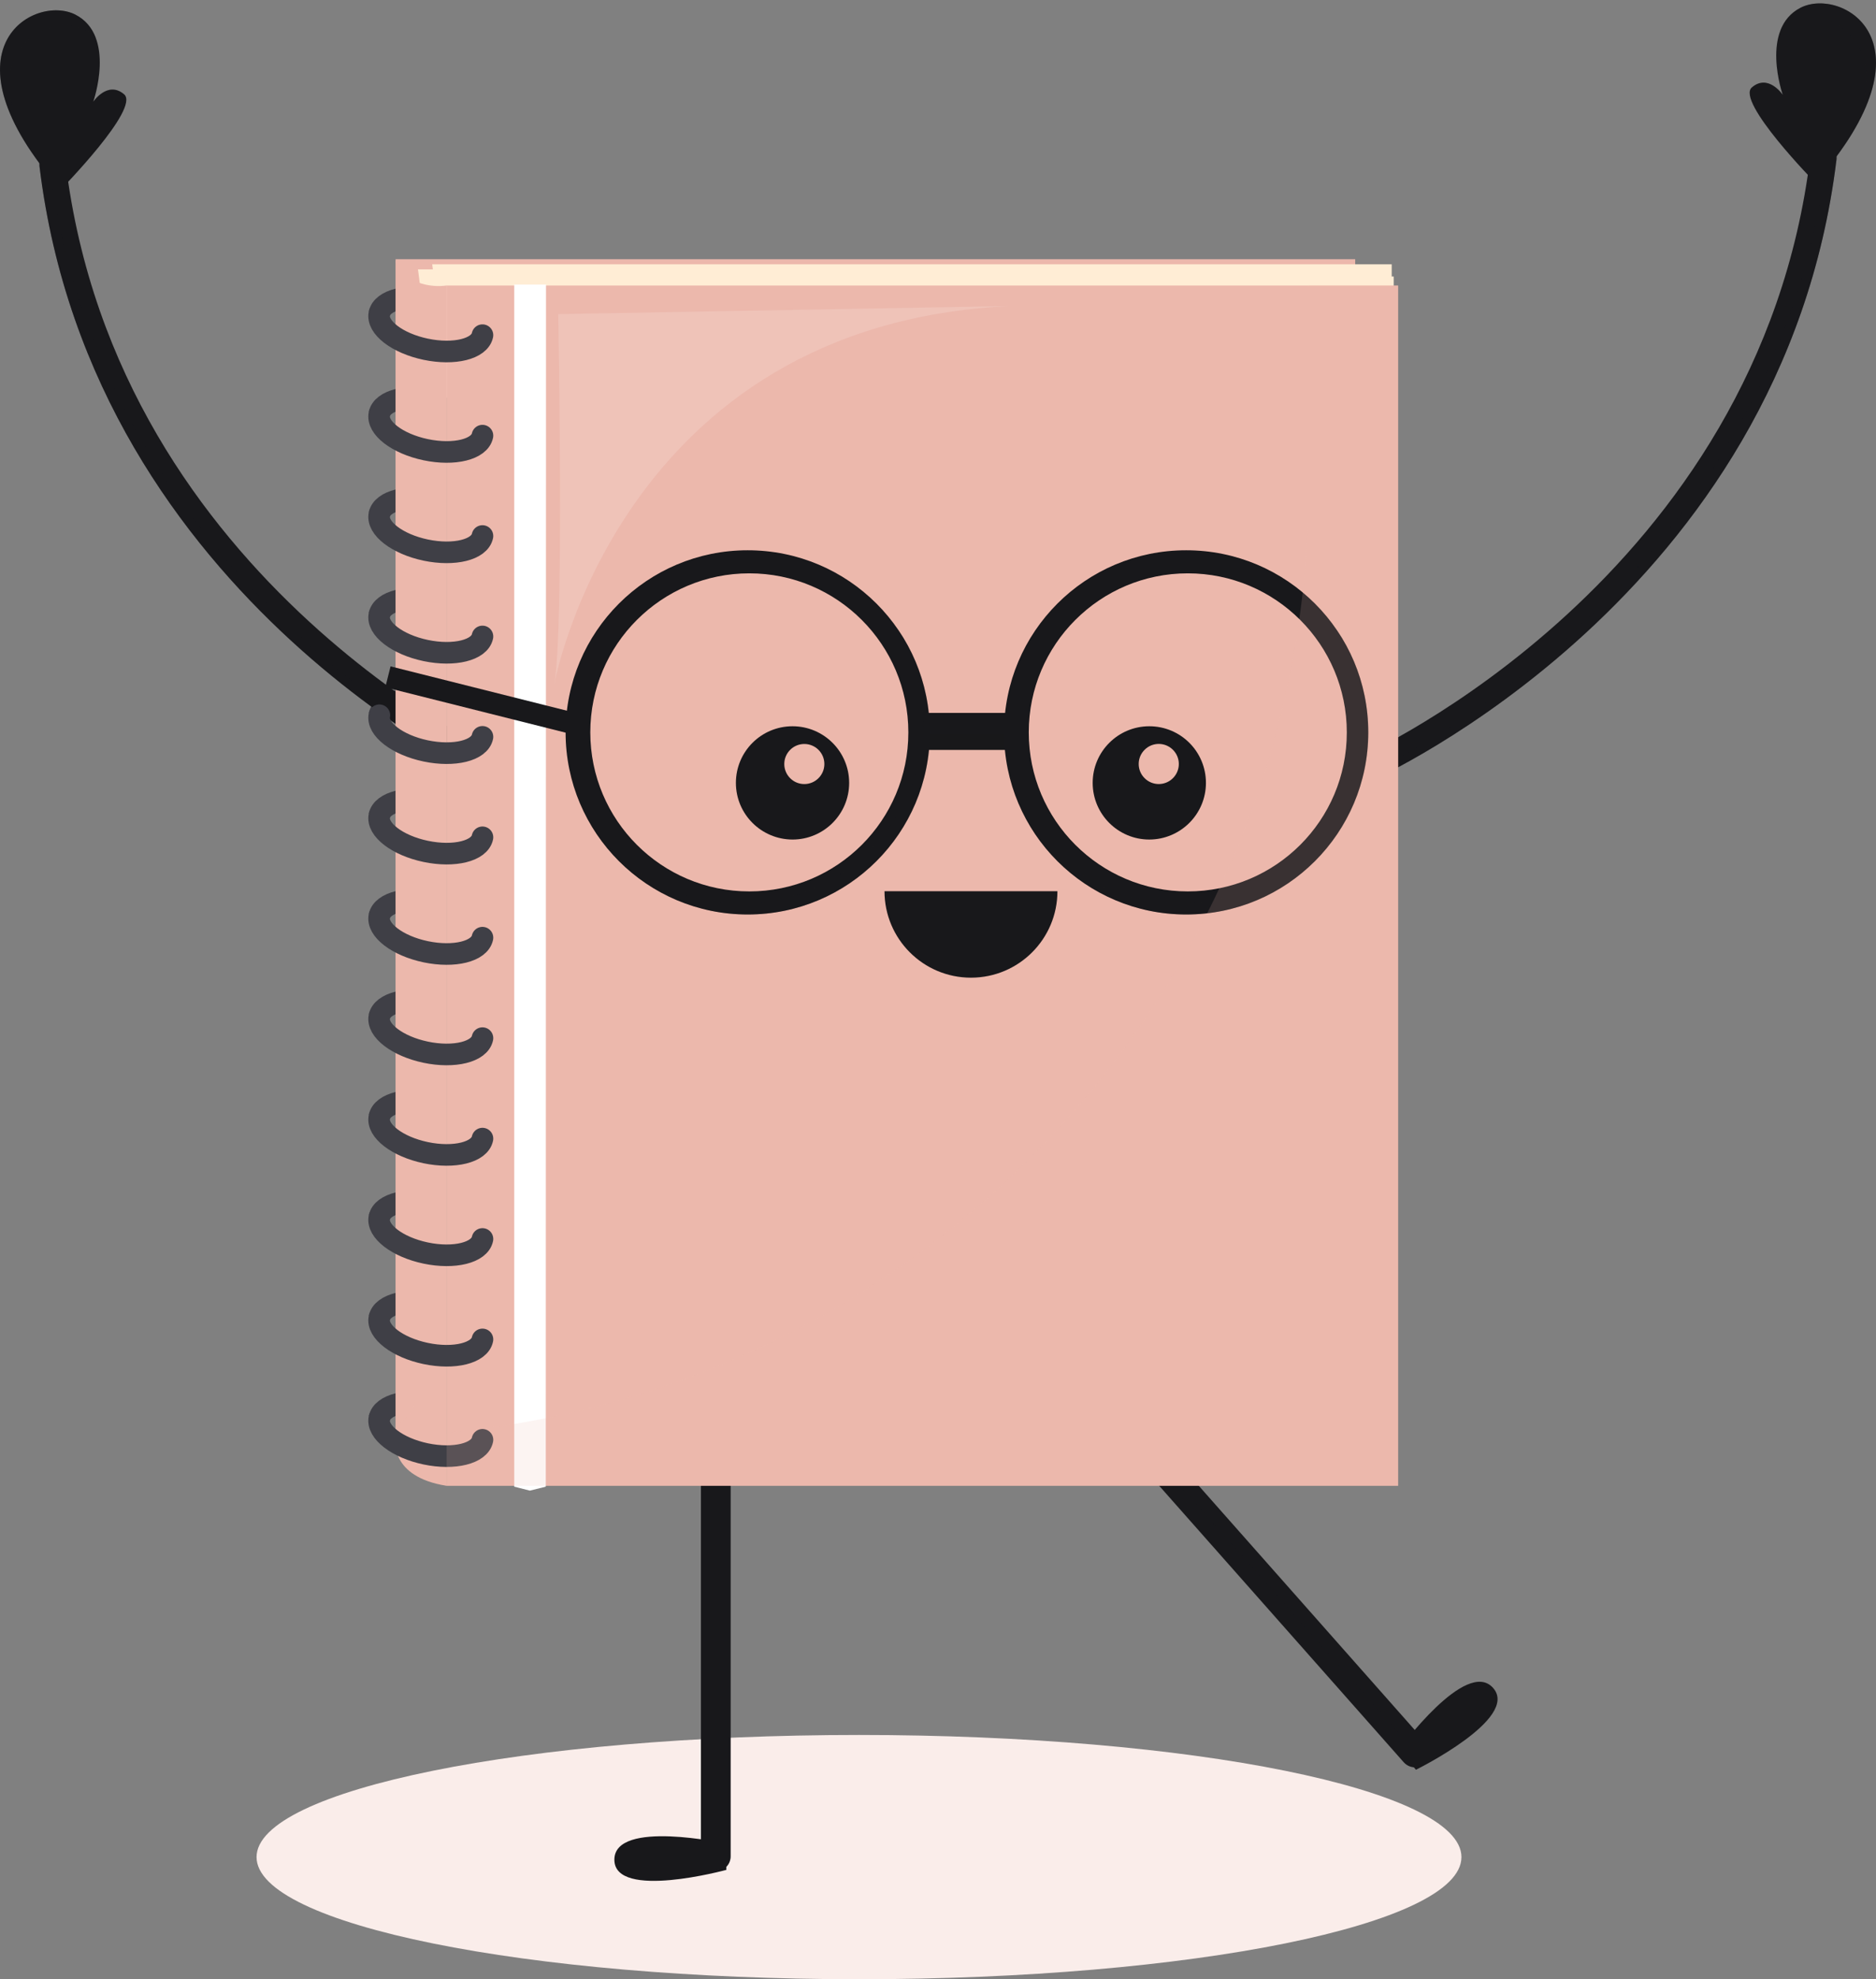<svg width="182" height="192" viewBox="0 0 182 192" fill="none" xmlns="http://www.w3.org/2000/svg">
<rect x="0" y="0" width="182" height="192" fill="#808080" stroke="none"/>
<path d="M83.335 191.996C115.615 191.996 141.782 186.692 141.782 180.148C141.782 173.605 115.615 168.301 83.335 168.301C51.056 168.301 24.889 173.605 24.889 180.148C24.889 186.692 51.056 191.996 83.335 191.996Z" fill="#FAEDEA"/>
<path d="M36.805 88.865C37.084 87.531 39.548 86.92 42.314 87.501" stroke="#3F3F46" stroke-width="2.096" stroke-miterlimit="10"/>
<path d="M36.805 98.611C37.084 97.277 39.548 96.666 42.314 97.247" stroke="#3F3F46" stroke-width="2.096" stroke-miterlimit="10"/>
<path d="M36.805 108.345C37.084 107.011 39.548 106.401 42.314 106.981" stroke="#3F3F46" stroke-width="2.096" stroke-miterlimit="10"/>
<path d="M36.805 118.091C37.084 116.757 39.548 116.147 42.314 116.727" stroke="#3F3F46" stroke-width="2.096" stroke-miterlimit="10"/>
<path d="M36.805 127.837C37.084 126.503 39.548 125.893 42.314 126.473" stroke="#3F3F46" stroke-width="2.096" stroke-miterlimit="10"/>
<path d="M36.805 137.576C37.084 136.242 39.548 135.631 42.314 136.212" stroke="#3F3F46" stroke-width="2.096" stroke-miterlimit="10"/>
<path d="M36.805 40.154C37.084 38.82 39.548 38.209 42.314 38.79" stroke="#3F3F46" stroke-width="2.096" stroke-miterlimit="10"/>
<path d="M36.805 49.9C37.084 48.566 39.548 47.956 42.314 48.536" stroke="#3F3F46" stroke-width="2.096" stroke-miterlimit="10"/>
<path d="M36.805 59.646C37.084 58.312 39.548 57.702 42.314 58.282" stroke="#3F3F46" stroke-width="2.096" stroke-miterlimit="10"/>
<path d="M36.805 69.382C37.084 68.048 39.548 67.438 42.314 68.018" stroke="#3F3F46" stroke-width="2.096" stroke-miterlimit="10"/>
<path d="M36.805 79.126C37.084 77.793 39.548 77.182 42.314 77.762" stroke="#3F3F46" stroke-width="2.096" stroke-miterlimit="10"/>
<path d="M36.805 30.419C37.084 29.085 39.548 28.475 42.314 29.055" stroke="#3F3F46" stroke-width="2.096" stroke-miterlimit="10"/>
<path d="M49.566 76.554C49.392 76.554 49.219 76.524 49.053 76.449C48.654 76.275 8.988 58.564 3.833 16.148C3.75 15.447 4.248 14.806 4.949 14.723C5.65 14.633 6.29 15.138 6.373 15.839C11.355 56.77 49.686 73.931 50.071 74.097C50.719 74.376 51.02 75.137 50.734 75.785C50.53 76.268 50.056 76.554 49.566 76.554Z" fill="#18181B"/>
<path opacity="0.3" d="M49.973 76.056C49.574 75.882 9.908 58.171 4.753 15.755C4.708 15.355 4.851 14.986 5.1 14.715C5.047 14.715 5.002 14.715 4.949 14.722C4.248 14.805 3.743 15.446 3.834 16.147C8.996 58.563 48.654 76.274 49.054 76.448C49.219 76.523 49.393 76.553 49.566 76.553C49.913 76.553 50.237 76.403 50.478 76.161C50.312 76.161 50.139 76.124 49.973 76.056Z" fill="#18181B"/>
<path d="M5.889 18.393C5.889 18.393 13.637 10.502 12.039 9.146C10.441 7.789 9.047 9.869 9.047 9.869C9.047 9.869 11.293 3.471 7.321 1.421C3.342 -0.614 -6.139 4.684 5.889 18.393Z" fill="#18181B"/>
<g opacity="0.3">
<path d="M8.242 2.876C8.657 3.087 8.996 3.358 9.282 3.66C8.936 2.755 8.333 1.949 7.315 1.429C3.698 -0.433 -4.457 3.78 3.117 14.852C-2.799 4.866 4.791 1.097 8.242 2.876Z" fill="#18181B"/>
</g>
<path d="M132.434 75.88C132.608 75.88 132.781 75.85 132.947 75.775C133.346 75.602 173.012 57.89 178.167 15.474C178.25 14.773 177.752 14.133 177.051 14.05C176.35 13.959 175.71 14.464 175.627 15.165C170.645 56.097 132.314 73.258 131.929 73.423C131.281 73.702 130.98 74.463 131.266 75.112C131.47 75.594 131.944 75.88 132.434 75.88Z" fill="#18181B"/>
<path opacity="0.3" d="M132.027 75.384C132.426 75.211 172.092 57.499 177.247 15.083C177.292 14.684 177.149 14.314 176.9 14.043C176.953 14.043 176.998 14.043 177.051 14.05C177.752 14.133 178.257 14.774 178.166 15.475C173.004 57.891 133.346 75.603 132.946 75.776C132.78 75.851 132.607 75.881 132.434 75.881C132.087 75.881 131.763 75.731 131.522 75.489C131.688 75.489 131.861 75.452 132.027 75.384Z" fill="#18181B"/>
<path d="M176.111 17.721C176.111 17.721 168.363 9.83 169.961 8.474C171.559 7.117 172.953 9.197 172.953 9.197C172.953 9.197 170.707 2.799 174.679 0.749C178.658 -1.286 188.139 4.012 176.111 17.721Z" fill="#18181B"/>
<g opacity="0.3">
<path d="M173.758 2.204C173.343 2.415 173.004 2.687 172.718 2.988C173.064 2.084 173.667 1.277 174.685 0.757C178.302 -1.104 186.457 3.109 178.883 14.18C184.799 4.194 177.209 0.425 173.758 2.204Z" fill="#18181B"/>
</g>
<path d="M137.269 171.441C136.87 171.441 136.478 171.275 136.191 170.958L109.044 140.269C108.517 139.674 108.577 138.769 109.165 138.242C109.76 137.714 110.672 137.774 111.192 138.362L138.339 169.051C138.867 169.647 138.807 170.551 138.219 171.079C137.947 171.328 137.608 171.441 137.269 171.441Z" fill="#18181B"/>
<path opacity="0.3" d="M138.347 169.052L111.2 138.363C110.673 137.767 109.768 137.715 109.173 138.242C108.879 138.506 108.713 138.86 108.69 139.222C109.263 138.936 109.972 139.049 110.409 139.546L137.556 170.235C137.82 170.537 137.94 170.914 137.91 171.283C138.016 171.23 138.121 171.162 138.219 171.079C138.814 170.559 138.875 169.648 138.347 169.052Z" fill="#18181B"/>
<path d="M135.711 169.738C135.711 169.738 142.238 160.784 144.853 163.739C147.468 166.693 137.369 171.675 137.369 171.675L135.711 169.738Z" fill="#18181B"/>
<path d="M69.441 181.516C68.649 181.516 68.001 180.876 68.001 180.077V139.107C68.001 138.316 68.642 137.668 69.441 137.668C70.232 137.668 70.88 138.309 70.88 139.107V180.077C70.88 180.876 70.239 181.516 69.441 181.516Z" fill="#18181B"/>
<path d="M70.426 178.841C70.426 178.841 59.603 176.452 59.603 180.401C59.603 184.35 70.464 181.389 70.464 181.389L70.426 178.841Z" fill="#18181B"/>
<path opacity="0.3" d="M69.44 137.668C69.003 137.668 68.618 137.864 68.355 138.173C68.392 138.173 68.422 138.158 68.46 138.158C69.153 138.158 69.711 138.798 69.711 139.597V180.567C69.711 180.928 69.591 181.252 69.402 181.509C69.417 181.509 69.425 181.516 69.44 181.516C70.231 181.516 70.879 180.876 70.879 180.077V139.107C70.879 138.309 70.239 137.668 69.44 137.668Z" fill="#18181B"/>
<path d="M40.411 37.078L38.949 25.643H130.974V37.078H40.411Z" fill="#ECB8AC" stroke="#ECB8AC"/>
<path d="M41.931 25.641H135.016V38.076H43.528L41.931 25.641Z" fill="#FFEDD5"/>
<path d="M40.551 26.131H133.629V38.566H42.149L40.551 26.131Z" fill="#FFEDD5"/>
<path d="M42.134 26.824H135.212V39.26H43.724L42.134 26.824Z" fill="#FFEDD5"/>
<path d="M135.641 27.697H43.324V144.131H135.641V27.697Z" fill="#ECB8AC"/>
<path d="M43.325 27.696C43.325 27.696 39.572 28.336 38.373 25.148V139.6C38.373 139.6 37.748 143.248 43.325 144.13V27.696Z" fill="#ECB8AC"/>
<path opacity="0.16" d="M40.235 27.238V135.676C40.235 136.995 39.384 137.816 38.381 138.08V139.602C38.381 139.602 37.756 143.25 43.333 144.132V27.698C43.325 27.698 41.69 27.969 40.235 27.238Z" fill="#ECB8AC"/>
<path d="M49.889 27.607V144.215L51.404 144.599L52.949 144.215L52.971 27.607H49.889Z" fill="white"/>
<path d="M37.635 65.658L55.776 70.218" stroke="#18181B" stroke-width="2.096" stroke-miterlimit="10"/>
<path d="M85.81 86.451C85.81 91.079 89.563 94.84 94.198 94.84C98.833 94.84 102.586 91.086 102.586 86.451H85.81Z" fill="#18181B"/>
<path d="M98.515 69.156H88.589V72.744H98.515V69.156Z" fill="#18181B"/>
<path opacity="0.21" d="M98.516 71.162H88.59V72.745H98.516V71.162Z" fill="#18181B"/>
<path d="M75.37 86.806C75.37 88.321 72.167 89.549 68.218 89.549C64.269 89.549 61.065 88.321 61.065 86.806C61.065 85.291 64.269 84.062 68.218 84.062C72.167 84.062 75.37 85.291 75.37 86.806Z" fill="#ECB8AC"/>
<path d="M127.312 86.806C127.312 88.321 124.109 89.549 120.16 89.549C116.211 89.549 113.008 88.321 113.008 86.806C113.008 85.291 116.211 84.062 120.16 84.062C124.109 84.062 127.312 85.291 127.312 86.806Z" fill="#ECB8AC"/>
<path d="M116.994 75.945C116.994 72.908 114.537 70.451 111.5 70.451C108.47 70.451 106.006 72.908 106.006 75.945C106.006 78.975 108.463 81.44 111.5 81.44C114.53 81.432 116.994 78.975 116.994 75.945Z" fill="#18181B"/>
<path d="M111.042 72.735C110.28 73.496 110.28 74.725 111.042 75.486C111.803 76.247 113.031 76.247 113.792 75.486C114.554 74.725 114.554 73.496 113.792 72.735C113.031 71.974 111.803 71.974 111.042 72.735Z" fill="#ECB8AC"/>
<path d="M71.393 75.945C71.393 72.908 73.85 70.451 76.887 70.451C79.916 70.451 82.381 72.908 82.381 75.945C82.381 78.975 79.924 81.44 76.887 81.44C73.85 81.432 71.393 78.975 71.393 75.945Z" fill="#18181B"/>
<path d="M79.976 74.114C79.976 75.185 79.102 76.059 78.031 76.059C76.954 76.059 76.087 75.185 76.087 74.114C76.087 73.037 76.961 72.17 78.031 72.17C79.102 72.17 79.976 73.037 79.976 74.114Z" fill="#ECB8AC"/>
<path d="M72.537 53.379C62.777 53.379 54.871 61.292 54.871 71.045C54.871 80.805 62.785 88.711 72.537 88.711C82.297 88.711 90.203 80.797 90.203 71.045C90.21 61.285 82.297 53.379 72.537 53.379ZM72.695 86.472C64.171 86.472 57.268 79.561 57.268 71.045C57.268 62.521 64.179 55.617 72.695 55.617C81.219 55.617 88.123 62.528 88.123 71.045C88.13 79.569 81.219 86.472 72.695 86.472Z" fill="#18181B"/>
<g opacity="0.22">
<path d="M87.165 61.125C88.68 63.733 89.555 66.755 89.555 69.988C89.555 79.748 81.641 87.654 71.889 87.654C65.807 87.654 60.441 84.579 57.268 79.906C60.328 85.167 66.025 88.709 72.552 88.709C82.312 88.709 90.218 80.796 90.218 71.043C90.21 67.365 89.087 63.951 87.165 61.125Z" fill="#18181B"/>
</g>
<path d="M115.074 53.379C105.314 53.379 97.408 61.292 97.408 71.045C97.408 80.805 105.322 88.711 115.074 88.711C124.834 88.711 132.74 80.797 132.74 71.045C132.748 61.285 124.834 53.379 115.074 53.379ZM115.232 86.472C106.708 86.472 99.805 79.561 99.805 71.045C99.805 62.521 106.716 55.617 115.232 55.617C123.749 55.617 130.66 62.528 130.66 71.045C130.668 79.569 123.756 86.472 115.232 86.472Z" fill="#18181B"/>
<g opacity="0.22">
<path d="M129.704 61.125C131.218 63.733 132.093 66.755 132.093 69.988C132.093 79.748 124.179 87.654 114.427 87.654C108.345 87.654 102.986 84.579 99.806 79.906C102.866 85.167 108.563 88.709 115.09 88.709C124.85 88.709 132.756 80.796 132.756 71.043C132.748 67.365 131.625 63.951 129.704 61.125Z" fill="#18181B"/>
</g>
<path d="M46.806 32.513C46.527 33.847 44.063 34.458 41.297 33.877C38.538 33.297 36.526 31.752 36.805 30.418" stroke="#3F3F46" stroke-width="2.096" stroke-miterlimit="10" stroke-linecap="round"/>
<path d="M46.806 42.259C46.527 43.593 44.063 44.204 41.297 43.623C38.538 43.043 36.526 41.498 36.805 40.164" stroke="#3F3F46" stroke-width="2.096" stroke-miterlimit="10" stroke-linecap="round"/>
<path d="M46.806 51.996C46.527 53.33 44.063 53.94 41.297 53.36C38.538 52.779 36.526 51.234 36.805 49.9" stroke="#3F3F46" stroke-width="2.096" stroke-miterlimit="10" stroke-linecap="round"/>
<path d="M46.806 61.74C46.528 63.074 44.063 63.684 41.297 63.104C38.531 62.523 36.526 60.978 36.805 59.645" stroke="#3F3F46" stroke-width="2.096" stroke-miterlimit="10" stroke-linecap="round"/>
<path d="M46.806 71.478C46.527 72.812 44.063 73.422 41.297 72.842C38.538 72.262 36.526 70.717 36.805 69.383" stroke="#3F3F46" stroke-width="2.096" stroke-miterlimit="10" stroke-linecap="round"/>
<path d="M46.806 81.224C46.527 82.558 44.063 83.169 41.297 82.588C38.538 82.008 36.526 80.463 36.805 79.129" stroke="#3F3F46" stroke-width="2.096" stroke-miterlimit="10" stroke-linecap="round"/>
<path d="M46.806 90.96C46.527 92.294 44.063 92.905 41.297 92.325C38.538 91.744 36.526 90.199 36.805 88.865" stroke="#3F3F46" stroke-width="2.096" stroke-miterlimit="10" stroke-linecap="round"/>
<path d="M46.806 100.705C46.527 102.039 44.063 102.649 41.297 102.069C38.538 101.488 36.526 99.943 36.805 98.609" stroke="#3F3F46" stroke-width="2.096" stroke-miterlimit="10" stroke-linecap="round"/>
<path d="M46.806 110.451C46.527 111.785 44.063 112.395 41.297 111.815C38.538 111.234 36.526 109.689 36.805 108.355" stroke="#3F3F46" stroke-width="2.096" stroke-miterlimit="10" stroke-linecap="round"/>
<path d="M46.806 120.187C46.527 121.521 44.063 122.131 41.297 121.551C38.538 120.971 36.526 119.426 36.805 118.092" stroke="#3F3F46" stroke-width="2.096" stroke-miterlimit="10" stroke-linecap="round"/>
<path d="M46.806 129.931C46.527 131.265 44.063 131.876 41.297 131.295C38.538 130.715 36.526 129.17 36.805 127.836" stroke="#3F3F46" stroke-width="2.096" stroke-miterlimit="10" stroke-linecap="round"/>
<path d="M46.806 139.669C46.527 141.003 44.063 141.614 41.297 141.034C38.538 140.453 36.526 138.908 36.805 137.574" stroke="#3F3F46" stroke-width="2.096" stroke-miterlimit="10" stroke-linecap="round"/>
<path opacity="0.16" d="M126.959 27.697V47.074C126.959 95.128 90.24 134.605 43.332 138.984V144.131H135.649V27.697H126.959Z" fill="#ECB8AC"/>
<path opacity="0.15" d="M54.155 30.471C54.155 30.471 54.75 61.274 53.763 66.414C53.763 66.414 60.078 31.459 97.995 29.688L54.155 30.471Z" fill="white"/>
</svg>
